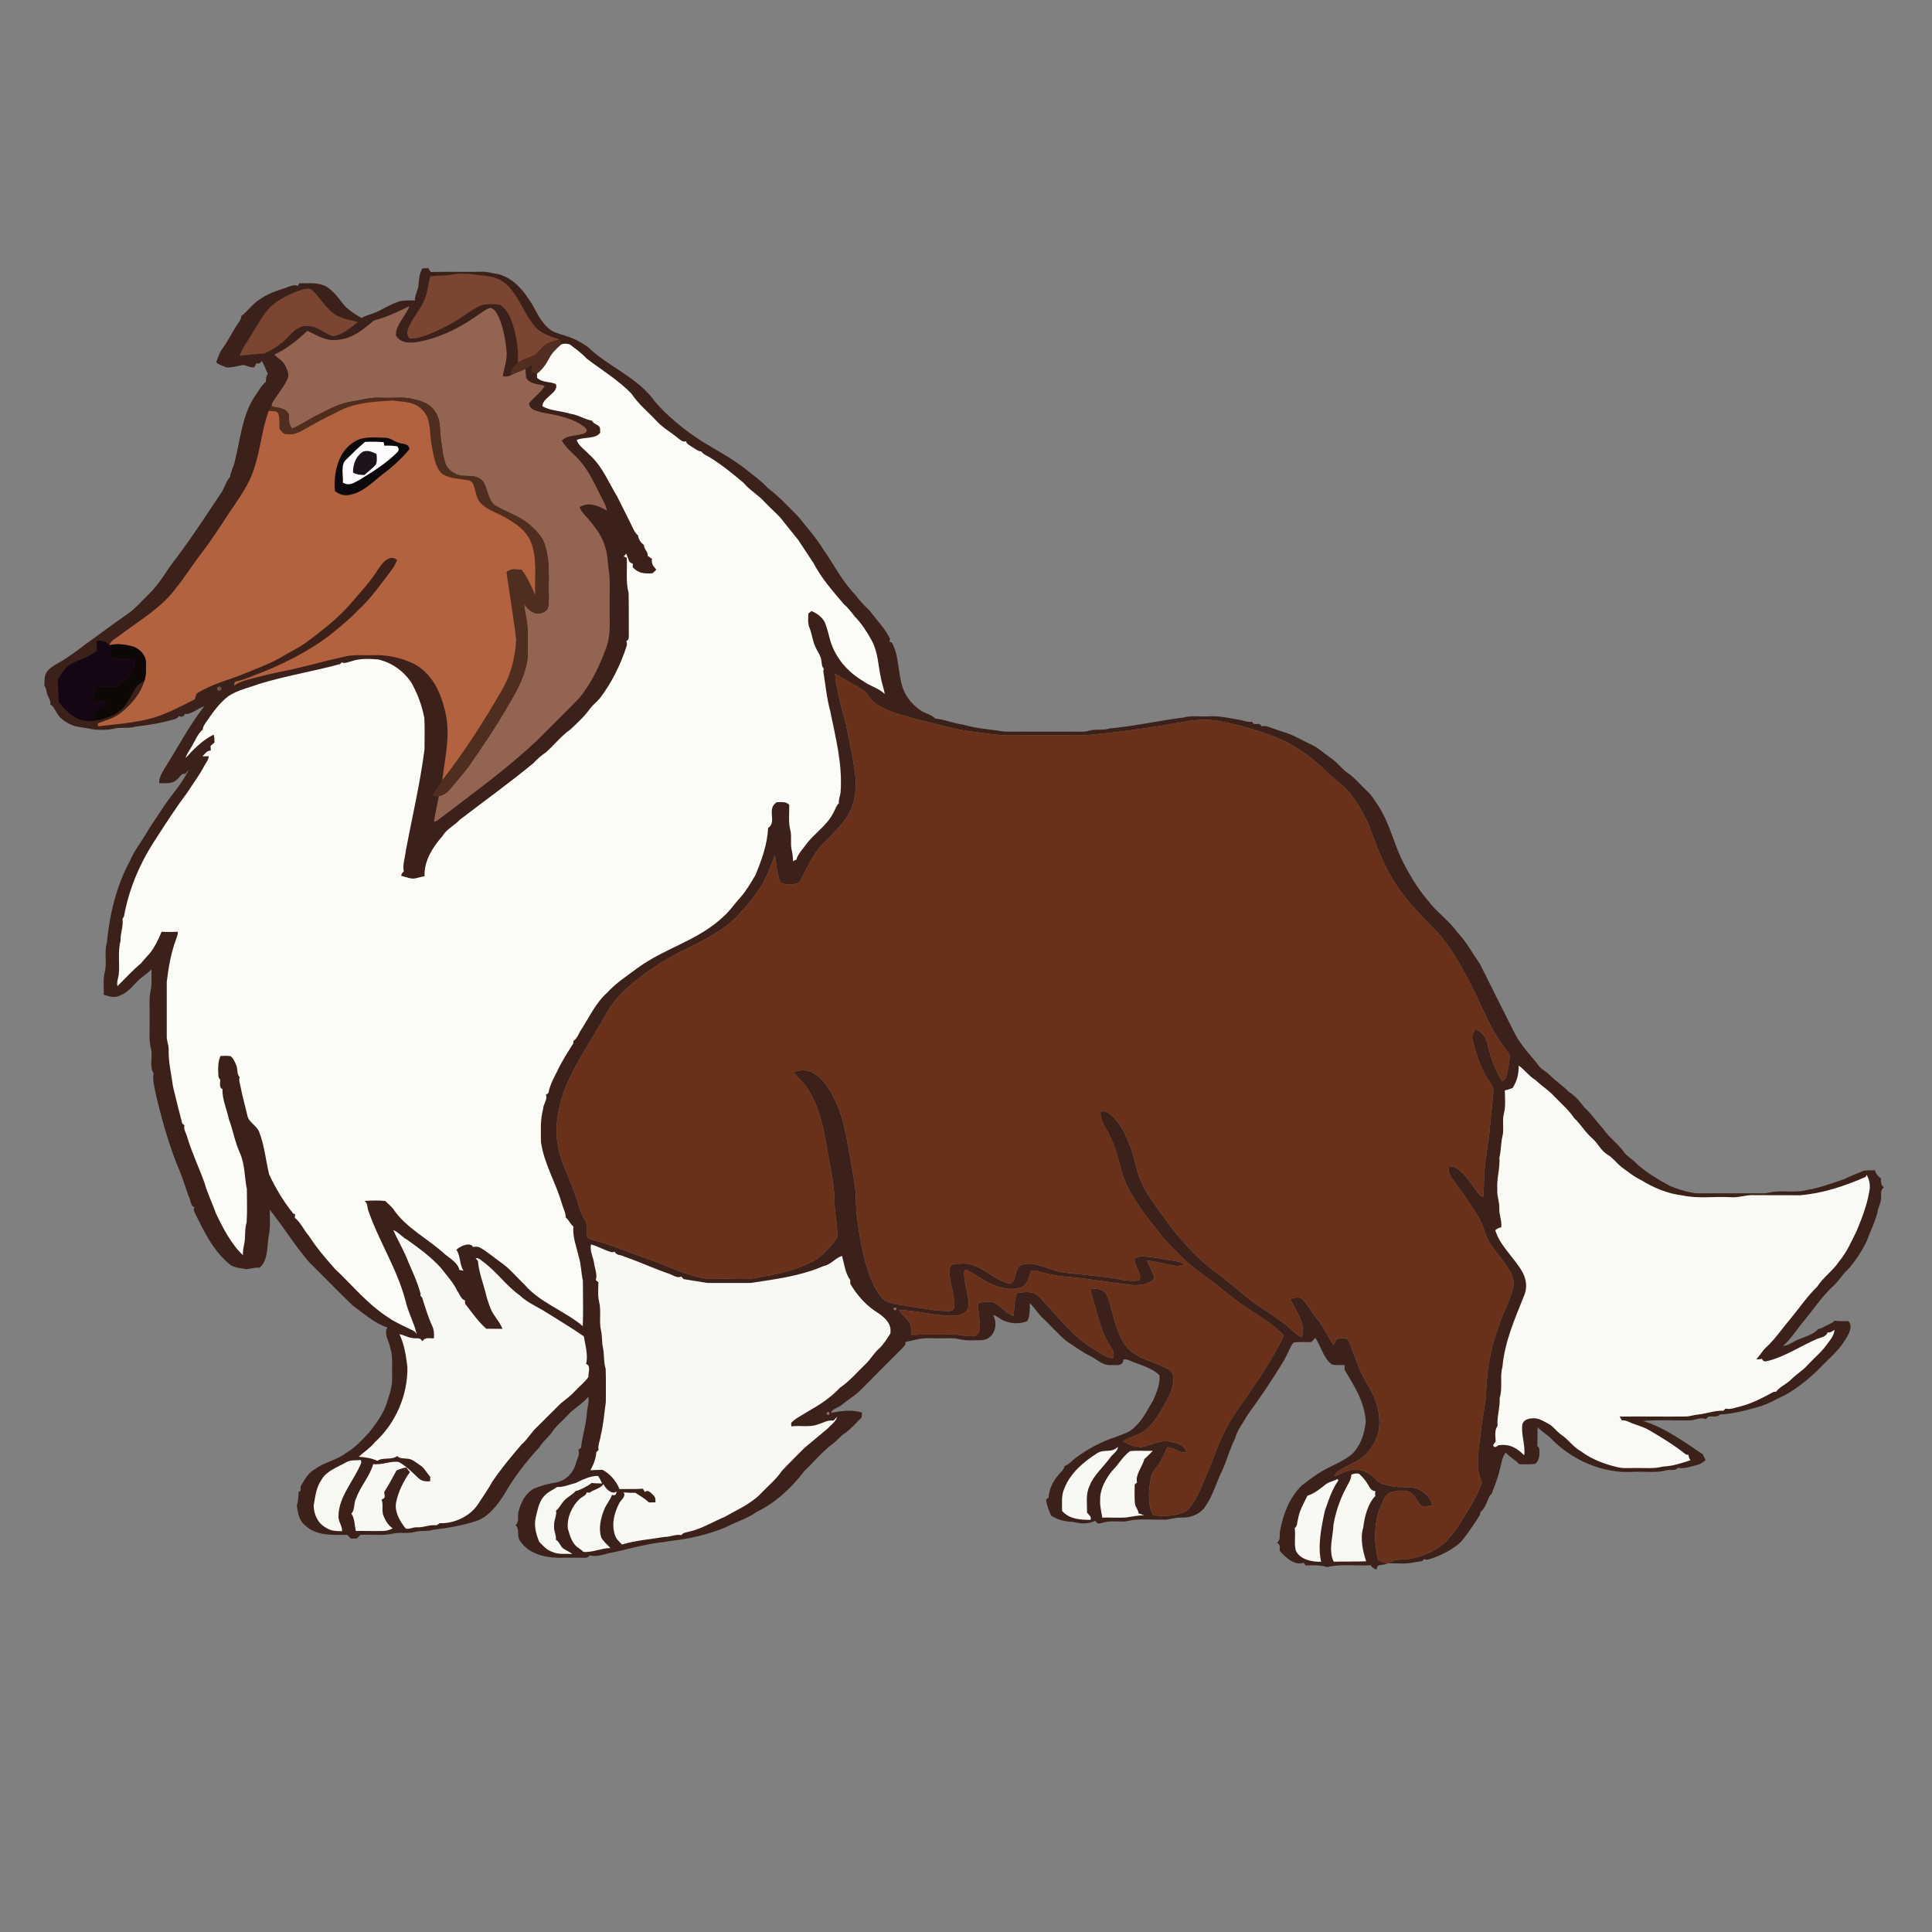 <?xml version="1.0" encoding="UTF-8"?>
<svg width="600" height="600" xmlns="http://www.w3.org/2000/svg" xmlns:svg="http://www.w3.org/2000/svg">

 <rect width="100%" height="100%" fill="#808080" stroke="none"/>

 <g>
  <title>Layer 1</title>
  <g id="svg_31">
   <path id="svg_2" fill="#3c211a" d="m131.173,83.374q0.874,-0.091 1.754,-0.133q0.443,0.619 0.886,1.238c5.188,-0.14 10.388,0.018 15.582,-0.079c1.93,-0.115 3.653,0.522 5.546,0.777c4.047,1.165 7.002,4.229 9.229,7.676c2.197,2.979 3.028,6.25 5.88,8.817c1.511,1.553 3.343,1.881 5.315,2.53c2.591,0.771 5.012,2.002 7.209,3.574c6.377,6.159 15.613,9.472 20.843,16.99c4.187,4.775 9.096,8.738 14.417,12.197c4.563,2.834 9.254,5.261 13.416,8.483c2.476,2.002 5.055,3.792 7.215,6.141c3.495,2.573 6.323,5.765 9.43,8.829c2.7,3.368 5.588,6.644 7.87,10.322c3.295,4.721 5.692,9.66 9.757,13.871c1.402,1.905 2.913,3.459 4.612,5.091c2.087,2.822 4.794,5.552 6.286,8.714l-0.182,0.916l0.698,0.188c2.409,4.175 1.869,10 3.55,14.448c1.032,2.761 3.022,4.982 5.407,6.656c1.389,0.953 3.41,1.28 4.527,2.524c2.846,0.249 5.746,1.541 8.653,1.893c4.26,1.244 8.586,1.462 12.925,2.178c7.069,0.012 14.187,-0.012 21.256,0c1.723,-0.018 3.404,0.188 5.024,-0.297c2.136,-0.607 4.32,0 6.462,-0.71c7.664,-0.674 15.212,-2.451 22.827,-3.374c2.373,-0.698 5.085,-0.225 7.555,-0.358c3.325,-0.237 6.444,0.498 9.697,1.062c1.268,0.158 2.725,0.904 3.981,0.57c0.904,1.735 2.142,-0.279 3.034,1.493c1.044,-0.364 1.857,0.079 2.84,0.388c1.644,0.589 3.307,1.117 4.964,1.675c2.397,0.795 4.672,2.209 6.99,3.271c2.597,1.08 4.672,3.143 7.069,4.751c1.79,1.25 2.973,3.064 4.751,4.308c2.324,1.541 4.12,3.859 6.183,5.746c1.553,1.377 2.439,3.143 3.616,4.806c3.174,5.061 4.381,10.437 6.772,15.74c2.294,4.715 5.006,9.369 8.422,13.362c2.621,3.574 6.511,6.153 9.078,9.806c2.834,2.894 4.739,6.553 7.087,9.897c3.629,7.288 7.239,14.521 10.916,21.784c2.081,3.896 4.982,6.687 7.573,10.109c0.977,1.05 2.306,1.729 3.337,2.737c1.808,1.887 4.005,3.204 5.795,5.121c2.118,1.317 3.362,2.907 4.83,4.854c2.197,1.936 3.701,4.345 5.716,6.438c1.82,2.834 4.63,4.654 6.559,7.385c1.129,1.529 2.906,2.36 4.157,3.811c3.01,2.67 6.656,4.824 10.182,6.741c2.597,1.013 5.364,1.954 8.143,2.257c6.056,0.012 12.148,-0.012 18.21,0.006c1.39,0 2.913,0.121 4.266,-0.188c3.908,-0.947 8.113,0.224 12.118,-0.886c3.944,-0.68 7.627,-2.106 11.414,-3.356c1.923,-1.05 3.974,-1.663 5.947,-2.585c1.159,-0.176 2.367,-0.097 3.538,-0.14c0.212,1.165 1.007,1.845 1.857,2.573c0.055,1.104 -0.164,2.008 0.922,2.688c-1.305,0.947 -0.716,2.209 -0.922,3.616c-0.03,1.189 -0.698,2.342 -0.971,3.507c-0.613,3.289 -2.3,6.317 -3.398,9.484c-1.541,3.198 -3.61,6.462 -6.038,9.059c-1.626,1.462 -2.64,3.386 -4.26,4.854c-3.805,3.477 -6.65,7.961 -10,11.881c-1.869,2.385 -3.501,4.866 -5.765,6.923c1.76,-0.14 3.325,-1.535 5.018,-2.112c1.948,-0.856 4.533,-1.541 5.947,-3.192c1.116,-0.079 2.069,-0.941 3.113,-1.359c0.704,-0.376 1.396,-0.546 1.869,-1.195c1.438,0.206 2.937,0.103 4.387,0.115c1.505,1.79 0.03,4.193 -1.032,5.807c-2.221,3.798 -5.928,6.572 -8.938,9.885c-2.955,2.712 -6.147,5.291 -9.66,7.233c-2.803,1.317 -5.394,2.913 -8.404,3.732c-3.805,1.135 -8.028,2.166 -11.96,2.366c-1.074,1.383 -3.635,-0.309 -4.151,1.438c-1.711,-0.752 -3.198,0.243 -4.909,0.352c-4.891,0.146 -9.86,-0.249 -14.733,0.212c6.632,1.966 12.858,6.541 18.525,10.328c0.273,0.607 0.576,1.201 0.874,1.802c-0.983,0.898 -1.845,1.365 -3.149,1.675c-1.778,0.394 -3.568,1.141 -5.413,0.704c-0.661,1.098 -2.33,0.51 -3.453,0.777c-3.246,0.922 -6.851,0.352 -10.261,0.504c-9.781,0.613 -19.429,-3.707 -26.116,-10.74c-1.214,-1.123 -2.664,-1.863 -3.744,-3.161c-0.152,1.948 0.085,3.914 -0.158,5.849q0.631,0.431 0.68,1.032c0.139,1.42 0.024,3.574 -1.25,4.496c-1.614,0.316 -3.35,0.103 -4.988,0.164c-1.226,-1.42 -2.955,-2.191 -4.187,-3.623c-1.22,1.438 -1.305,3.416 -1.839,5.206c-0.631,2.724 -1.656,5.303 -2.682,7.894l-0.237,-0.067c-1.001,1.663 -1.511,4.266 -3.131,5.406c0.061,0.959 -0.686,1.735 -1.165,2.524c-1.523,2.306 -3.089,4.624 -4.854,6.754c-2.864,2.597 -6.201,4.254 -9.872,5.413q-0.777,0.279 -1.644,-0.061c-0.407,1.019 -1.911,0.686 -2.809,0.983c-2.822,0.68 -5.437,0.261 -8.295,0.34c2.124,-1.572 4.235,-0.959 6.669,-1.396c4.478,-0.837 8.938,-2.694 12.021,-6.165c2.858,-3.07 4.885,-6.96 7.087,-10.516c1.299,-2.324 2.573,-4.557 3.343,-7.124c-2.215,-4.32 -0.965,-10.297 -0.419,-14.933c0.425,-4.781 1.669,-9.375 1.76,-14.193c0.334,-6.96 1.62,-13.41 4.108,-19.915c1.135,-3.786 3.216,-7.215 4.187,-11.025c0.528,-1.869 0.012,-3.647 -0.88,-5.309c-1.796,-3.404 -4.612,-5.983 -6.511,-9.247c-1.444,-2.451 -1.796,-5.188 -3.258,-7.615c-2.348,-3.877 -4.915,-7.597 -7.627,-11.22c-0.995,-1.505 -2.124,-2.67 -1.523,-4.612c0.922,0.006 1.65,0.091 2.421,0.637c2.816,1.754 4.63,5.37 6.754,7.876q0.54,0.625 1.377,0.965c0.2,-1.82 0.261,-3.635 0.261,-5.467c0.085,-5.807 1.505,-11.141 1.899,-16.923c0.249,-3.471 0.764,-6.93 1.007,-10.4c0.146,-1.402 -0.771,-2.312 -1.456,-3.434c-2.506,-3.404 -3.744,-7.949 -4.915,-11.984c-0.407,-1.79 -0.225,-2.5 0.928,-3.883c2.269,1.001 3.283,2.937 3.792,5.261c0.904,3.889 2.245,7.457 4.326,10.874c0.528,-0.352 1.05,-0.564 1.232,-1.238c0.619,-1.948 0.989,-4.09 1.147,-6.123c0.146,-0.91 -0.759,-1.754 -1.208,-2.482c-4.005,-5.206 -6.462,-10.971 -9.205,-16.899c-3.416,-6.869 -6.656,-13.319 -11.729,-19.175c-2.427,-2.439 -4.812,-4.885 -7.087,-7.476c-4.242,-4.454 -7.688,-9.678 -10.218,-15.285c-2.415,-4.988 -3.568,-10.091 -6.292,-14.945c-1.347,-2.373 -2.876,-4.782 -4.739,-6.784c-2.045,-2.245 -4.593,-3.853 -6.723,-6.025c-4.745,-4.672 -10.255,-8.465 -16.517,-10.807c-5.746,-2.057 -11.529,-3.829 -17.585,-4.745c-3.246,-0.425 -6.505,-0.225 -9.709,0.382c-9.065,1.59 -18.131,2.973 -27.3,3.847c-5.091,0.698 -10.055,0.243 -15.164,0.297c-5.819,-0.085 -11.857,0.461 -17.597,-0.34c-4.612,-0.558 -9.096,-1.044 -13.604,-2.239c-5.716,-1.481 -11.59,-2.694 -17.16,-4.666c-2.743,-1.074 -5.631,-2.312 -7.227,-4.933c-1.159,-1.875 -2.998,-2.512 -4.812,-3.61c-1.924,-1.019 -3.695,-2.312 -5.637,-3.289c0.504,5.4 2.027,10.51 3.404,15.728c1.104,5.261 2.257,10.57 2.9,15.904c0.522,4.163 -0.152,8.75 -2.306,12.391c-2.13,3.222 -4.945,6.05 -7.67,8.707c-3.271,3.343 -4.757,7.269 -6.966,11.232c-0.74,1.881 -3.617,1.493 -5.212,1.323c-1.201,-0.067 -1.238,-0.977 -1.608,-1.899c-0.625,-2.3 -0.868,-4.715 -1.183,-7.075c-1.038,2.336 -1.76,4.751 -2.888,7.057c-2.13,4.496 -5.728,8.531 -9.084,12.178c-6.996,6.948 -16.122,9.381 -24.533,14.897c-5.904,4.005 -11.978,8.41 -15.631,14.69c-4.272,7.743 -9.229,14.684 -12.797,22.955c-1.638,4.193 -2.688,8.665 -2.943,13.161c-0.073,4.314 1.044,8.744 2.737,12.7c1.711,4.065 3.337,8.149 4.563,12.397c0.413,1.499 1.286,2.706 1.948,4.078c0.309,1.499 0.237,3.095 0.297,4.618c2.112,1.208 4.709,1.511 6.984,2.385c4.084,1.529 8.198,2.973 12.294,4.466c4.982,1.814 10.006,4.247 15.133,5.491c3.513,0.88 6.735,0.443 10.297,0.54c2.518,0.073 4.988,0.176 7.488,-0.237c6.468,-1.153 12.512,-2.263 18.374,-5.413c2.203,-1.299 4.041,-3.307 5.686,-5.243c0.734,-0.995 1.608,-1.911 1.481,-3.234c-0.249,-3.38 -0.886,-6.699 -0.916,-10.097c-0.103,-6.019 -1.62,-11.62 -2.555,-17.512c-0.965,-5.977 -2.579,-12.482 -5.965,-17.579c-1.165,-1.832 -2.961,-3.022 -4.084,-4.873c2.464,-1.05 5.182,-0.625 7.227,1.086c3.155,2.5 4.775,5.807 6.341,9.411c1.984,4.703 2.743,9.66 3.635,14.648c0.649,3.483 1.299,6.96 1.772,10.473c0.388,2.852 0.188,5.68 0.504,8.538c0.837,6.584 1.851,13.119 4.15,19.393c1.068,2.633 2.494,5.54 4.654,7.439c2.676,1.256 5.965,1.365 8.853,1.978c3.726,0.491 7.567,1.317 11.329,1.226c1.341,-0.061 1.256,-1.001 1.377,-2.051c-0.024,-3.58 -2.033,-7.925 -1.396,-11.499c0.564,-1.456 2.415,-1.019 3.647,-1.165c5.673,-0.504 9.788,5.358 15.17,6.238c1.384,-0.752 1.444,-2.979 2.075,-4.326c0.407,-1.584 1.966,-1.833 3.374,-1.893c3.695,-0.073 7.275,2.251 11.013,2.731c4.618,0.552 9.254,0.971 13.865,1.559c3.35,0.413 6.201,1.408 9.618,0.88c1.238,-2.112 -1.814,-4.709 -1.371,-6.693c0.886,-0.613 1.614,-0.837 2.688,-0.752c3.107,0.237 6.189,0.825 9.254,1.341c1.268,0.303 2.634,0.334 3.55,1.353c-1.292,0.127 -2.421,0.437 -3.707,0.115c-2.633,-0.589 -5.255,-1.153 -7.931,-1.541c0.607,1.881 1.839,3.598 2.257,5.516c-1.493,2.19 -5.322,2.306 -7.676,2.057c-5.133,-0.752 -10.279,-1.365 -15.412,-2.118c-3.805,-0.358 -7.506,-0.528 -11.207,-1.614c-1.329,-0.34 -2.536,-0.88 -3.896,-0.722c-0.643,1.456 -1.019,3.386 -2.1,4.575c-2.403,1.839 -6.377,1.165 -9.023,0.182c-3.428,-1.153 -6.038,-3.635 -9.284,-5.055q-0.498,0.334 -0.473,1.104c-0.036,3.234 1.311,6.45 1.383,9.648c0.091,1.917 -1.62,3.337 -3.422,3.471c-5.953,0.643 -12.166,-1.608 -18.24,-1.626c0.995,1.444 2.342,2.579 3.392,3.968c0.455,1.159 0.443,2.536 0.564,3.768c3.968,-0.279 7.925,-0.036 11.899,-0.182c2.47,-0.146 4.866,0.68 7.306,0.552c1.384,-0.17 1.942,-1.305 1.996,-2.585c0.079,-2.597 -0.649,-5.139 -0.607,-7.755c1.547,-0.255 3.101,-0.558 4.66,-0.212c2.488,0.971 3.75,3.428 6.438,4.235c0.182,-2.439 0.152,-4.788 0.995,-7.069c2.403,-0.376 5.158,-0.795 6.99,1.195c5.607,5.728 9.933,12.087 17.081,16.323c1.693,0.916 3.896,2.901 5.898,2.646c0.394,-2.112 -0.795,-3.301 -1.735,-5c-1.553,-2.555 -2.366,-5.449 -3.173,-8.307c-0.71,-2.749 -1.681,-5.37 -2.209,-8.149c1.663,-0.085 3.137,-0.194 4.46,0.989c0.777,0.904 1.147,2.227 1.499,3.35c1.189,4.248 2.227,9.223 4.69,12.931c2.731,3.853 7.427,4.885 11.517,6.681c1.232,0.589 3.01,1.256 3.416,2.706c0.68,2.937 -0.922,6.123 -2.257,8.665c-1.626,2.949 -3.513,6.305 -6.177,8.434c-2.027,1.626 -4.769,2.178 -7.057,3.519c1.778,1.05 3.641,1.802 5.734,1.845c3.173,-0.625 5.564,-2.318 8.999,-1.693c1.996,0.492 4.563,0.916 4.891,3.374c-2.269,0.182 -3.623,-1.493 -5.843,-1.65c-0.692,1.39 -1.262,2.84 -1.99,4.211c-1.056,1.93 -2.67,3.07 -3.107,5.334c-0.71,3.398 -1.025,7.518 0.297,10.813c0.4,1.135 1.857,0.801 2.816,0.965c2.53,0.012 5.576,-0.146 7.803,-1.462c2.919,-2.458 4.466,-6.99 5.971,-10.406c2.403,-5.243 3.914,-10.655 6.723,-15.74c2.19,-4.187 5.085,-7.749 7.688,-11.675c3.683,-5.309 7.148,-10.855 9.976,-16.675c-3.465,-3.932 -8.204,-6.341 -12.476,-9.314c-2.864,-1.96 -5.516,-4.163 -8.222,-6.329c-3.562,-2.749 -7.627,-5.425 -10.807,-8.629c-2.5,-2.597 -5.17,-4.939 -7.294,-7.876c-3.428,-4.169 -6.608,-8.459 -9.254,-13.173c-2.949,-5.279 -3.143,-11.159 -5.928,-16.547c-1.086,-2.549 -3.319,-4.957 -2.9,-7.809c0.898,0.061 1.651,-0.152 2.391,0.461c3.629,2.749 5.249,6.511 6.899,10.607c1.153,3.258 1.681,6.693 2.961,9.927c1.402,3.877 3.792,6.814 6.104,10.176c4.09,5.789 8.471,11.213 13.774,15.952c2.664,2.203 5.516,4.169 8.167,6.402c3.192,2.464 6.147,5.334 9.551,7.445c2.36,1.462 4.599,3.101 6.869,4.709c2.021,1.444 3.471,3.368 5.698,4.545c1.632,-3.926 -1.984,-8.544 -3.556,-11.99c1.268,-0.255 2.809,-0.916 3.877,0.188c1.711,1.954 3.046,4.235 4.654,6.28c1.936,2.488 3.271,5.285 4.927,7.943q0.498,-0.989 1.001,-1.978c1.584,-0.115 3.198,-0.892 3.932,1.068c1.614,4.235 2.913,8.513 5.279,12.433c2.275,3.805 4.047,7.658 4.005,12.19c0.218,3.829 -1.608,7.506 -4.223,10.2c-2.397,2.427 -6.323,3.507 -9.023,5.546q-0.437,0.443 -0.576,1.159c1.681,-0.649 3.331,-1.45 5.061,-1.96c2.797,-0.334 5.655,0.686 7.518,2.828c1.426,1.754 3.319,1.911 5.388,2.348c2.099,0.394 4.205,0.097 6.292,0.382c2.718,0.485 5.479,2.682 5.995,5.485c-1.201,0.285 -2.263,0.37 -3.495,0.218c-1.001,-1.365 -1.833,-3.222 -3.228,-4.217c-1.687,-0.886 -4.078,-0.558 -5.849,-0.085c-2.093,0.437 -2.67,2.822 -3.44,4.508c-2.227,5.334 -2.069,11.013 -0.801,16.553c0.916,0.437 1.796,0.886 2.779,1.141c-1.208,0.686 -3.362,-0.115 -3.143,1.808q-1.189,-0.14 -1.954,-1.317c-4.448,0.303 -9.169,-0.504 -13.483,0.595c-2.251,-0.68 -4.363,-0.619 -6.669,-0.498l-0.655,-0.874c-2.846,1.044 -5.722,-1.766 -7.433,-3.714c0,-1.11 0.279,-1.839 -0.831,-2.506c1.256,-0.856 0.661,-2.354 0.941,-3.695c1.019,-5.237 2.816,-10.109 6.638,-13.968c2.864,-2.282 5.837,-4.43 9.156,-6.001c2.306,-1.092 4.521,-2.203 6.523,-3.811c2.791,-2.737 3.896,-6.329 4.308,-10.121c-0.394,-6.274 -3.489,-10.862 -6.559,-16.08q0,-0.758 -0.061,-1.517c-1.268,-0.012 -2.7,0.182 -3.92,-0.17c-2.536,-1.778 -3.392,-5.686 -5.133,-8.246q-0.613,0.649 -1.232,1.299c-1.82,0.097 -3.817,-0.176 -5.589,0.182c-1.135,1.602 -1.772,3.574 -2.767,5.273c-3.562,6.001 -7.53,11.79 -11.626,17.439c-1.323,2.421 -3.028,4.442 -3.744,7.166c-1.65,3.198 -2.5,6.711 -4.017,9.982c-1.808,3.623 -2.87,7.834 -5.267,11.129c-1.578,2.427 -4.848,3.519 -7.627,3.356c-1.893,-0.109 -3.55,0.795 -5.455,0.625c-3.58,0.103 -7.385,-0.419 -10.88,0.419c-2.451,0.504 -5.2,-0.291 -7.542,0.473c-1.159,0.194 -1.875,0.849 -2.524,-0.546c-2.33,1.074 -4.533,1.007 -6.972,0.346c-2.682,-0.103 -4.515,-0.558 -6.814,-1.948c-0.722,-1.717 -1.335,-3.076 -1.553,-4.976l0.752,-0.583c0.267,-2.731 1.25,-4.873 2.998,-6.966c0.734,-0.947 1.766,-1.65 1.972,-2.858c1.317,-0.413 2.372,-1.741 3.471,-2.555c3.774,-2.755 8.022,-5.091 12.494,-6.487c2.184,-0.959 4.248,-1.311 5.904,-3.137c2.615,-2.409 3.877,-5.297 5.722,-8.343c1.013,-2.397 2.191,-5.061 1.905,-7.682c-2.621,-2.561 -6.329,-3.216 -9.557,-4.691q-0.746,-0.334 -1.657,-0.176c-0.067,2.318 -2.561,1.59 -4.114,1.711c-2.391,0.042 -3.859,-1.572 -5.813,-2.627c-2.791,-1.329 -5.309,-3.222 -7.888,-4.927c-2.603,-2.221 -4.879,-4.848 -7.373,-7.197c-1.481,-1.335 -2.367,-3.131 -3.859,-4.436c-0.006,1.875 0.079,3.798 -0.765,5.516c-2.215,0.898 -4.654,0.916 -6.875,0.024c-1.438,-0.352 -2.324,-1.59 -3.768,-1.887c1.25,2.16 0.892,5.516 -1.286,7.002c-1.286,1.062 -3.258,0.746 -4.836,0.837c-1.924,0.097 -3.598,-0.109 -5.449,-0.564c-2.621,-0.182 -5.273,0.012 -7.9,-0.079c-2.749,-0.176 -5.127,0.625 -7.797,1.183c0.315,0.959 -0.479,1.286 -0.989,1.96c-4.163,4.132 -8.277,8.313 -12.409,12.47c-1.851,1.996 -4.302,3.38 -6.42,5.146c-1.165,1.038 -2.561,0.856 -3.307,2.427c3.35,-0.619 6.353,-1.135 9.715,-0.091q-0.127,0.759 -0.152,1.523c-1.729,1.644 -3.356,3.635 -5.316,4.97c-1.22,0.801 -2.093,1.917 -3.192,2.846c-3.483,2.488 -6.25,5.922 -9.339,8.871c-3.896,5.152 -8.877,9.775 -14.727,12.621c-3.01,2.136 -6.474,3.083 -9.697,4.818c-5.497,2.227 -11.22,3.592 -17.118,4.205c-2.445,0.498 -4.927,0.558 -7.354,1.201c-3.847,0.631 -7.536,1.857 -11.371,2.512c-2.172,0.54 -4.053,1.286 -6.347,0.801q-0.57,0.813 -1.572,0.71c-2.84,0.006 -5.673,-0.049 -8.513,0c-4.375,-0.146 -8.999,-1.389 -11.541,-5.243c-1.117,-1.468 0.006,-3.708 -1.396,-4.866c1.226,-0.971 0.558,-2.706 0.898,-4.169c0.831,-2.979 2.087,-5.692 4.921,-7.245c2.203,-0.856 4.442,-1.517 6.784,-1.863c3.004,-0.564 5.334,-2.943 6.116,-5.856c0.291,-1.232 1.444,-3.052 0.746,-4.241l0.88,-0.68c0.316,-3.556 1.578,-6.996 1.784,-10.558c0.091,-1.826 0.771,-3.447 0.516,-5.303c-1.954,2.336 -4.642,3.677 -6.626,5.959c-1.414,1.547 -3.131,2.882 -4.363,4.575c-1.177,1.924 -3.052,3.155 -4.199,5.115c-4.09,4.436 -7.882,9.29 -10.88,14.545c-2.093,3.35 -5.152,7.427 -9.138,8.531c-4.223,1.359 -8.568,2.087 -12.961,2.591c-1.857,0.637 -3.768,0.17 -5.631,0.667c-2.263,0.68 -4.399,0.03 -6.669,0.491c-3.325,0.813 -6.96,0.249 -10.382,0.443q-0.516,0.552 -1.025,1.104q-0.947,0.036 -1.893,0.073q-0.57,-0.589 -1.135,-1.183c-4.599,-0.012 -9.466,0.467 -13.125,-2.961c-1.966,-1.614 -2.136,-3.738 -2.542,-6.08c0.388,-1.432 0.534,-2.682 0.522,-4.169l0.722,-0.643q-0.212,-0.765 0.036,-1.42c1.22,-2.021 2.239,-3.956 4.375,-5.164c3.028,-2.203 6.729,-2.718 9.666,-5.018c2.816,-1.62 4.891,-3.968 7.087,-6.305c2.239,-2.809 4.515,-5.88 5.582,-9.357c0.849,-2.67 1.741,-5.164 1.602,-8.01c-0.115,-3.173 0.346,-6.104 -0.643,-9.187c-0.419,-2.203 -1.93,-3.847 -0.862,-6.092c-3.877,-1.214 -7.415,-4.442 -10.704,-6.784c-4.642,-4.448 -9.12,-9.108 -13.677,-13.647c-4.411,-5.085 -7.87,-10.855 -12.099,-16.11c-0.036,2.761 0.249,5.631 -0.364,8.277c-0.534,3.222 -0.097,7.354 -2.791,9.69c-1.42,-0.091 -2.688,0.285 -4.065,0.491c-1.869,-0.431 -4.096,-0.364 -5.485,-1.717c-5.206,-4.478 -7.743,-10.091 -10.728,-16.086q-0.394,-0.746 0.018,-1.408c-1.353,-0.546 -1.08,-2.451 -1.863,-3.604c-1.201,-3.55 -2.354,-7.057 -3.871,-10.491c-2.573,-6.808 -4.599,-13.92 -6.244,-21.007c-0.413,-2.269 -1.092,-4.229 -0.698,-6.584c-1.347,-1.79 -0.303,-5.012 -0.722,-7.16c-0.892,-3.161 -0.388,-6.214 -0.522,-9.624c0.127,-3.325 -0.358,-6.535 0.485,-9.636c0.237,-1.924 0.067,-3.902 0.109,-5.837c-1.365,1.487 -3.155,2.397 -4.521,3.883c-1.851,1.942 -3.38,3.792 -6.08,4.569c-1.553,0.413 -2.779,-0.152 -4.248,-0.546c0.134,-2.221 -0.255,-4.648 0.291,-6.796c0.825,-3.143 -0.2,-6.286 0.704,-9.466c0.856,-8.792 2.907,-17.366 7.099,-25.194c1.22,-2.906 3.095,-5.352 4.739,-8.01c1.584,-2.797 3.495,-5.413 5.237,-8.119c2.542,-4.053 6.214,-7.803 8.289,-12.19q-0.576,0.54 -0.971,1.195c-1.371,-0.382 -1.687,1.098 -2.676,1.766c-1.523,1.493 -3.519,1.056 -5.467,1.117c-0.14,-1.917 1.153,-3.616 2.057,-5.224c3.938,-6.299 7.366,-12.785 11.93,-18.677c-1.839,0.528 -4.144,2.743 -6.013,2.354q-0.473,1.317 -1.82,0.686q-0.492,0.68 -1.183,0.91c-4.011,1.214 -8.082,1.881 -12.239,2.379c-2.106,0.607 -4.211,0.17 -6.335,0.534c-2.288,0.552 -4.806,0.595 -7.13,0.291c-2.451,-0.619 -4.97,-0.492 -7.294,-1.717c-1.499,-0.892 -2.9,-1.735 -3.75,-3.325c-0.631,-0.856 -1.032,-2.245 -2.075,-2.609c0.225,-1.086 -0.322,-1.808 -0.734,-2.743c-0.534,-1.104 -0.334,-2.191 -1.086,-3.131c0.152,-1.414 -0.158,-3.004 0.698,-4.187c0.928,-1.39 2.3,-2.087 3.701,-2.907c2.931,-1.657 5.582,-3.629 8.228,-5.692c4.278,-2.998 8.404,-6.195 12.706,-9.156c2.64,-1.669 4.727,-4.217 6.966,-6.371c3.635,-3.428 5.631,-7.542 8.677,-11.353c4.97,-6.565 9.411,-13.483 13.993,-20.315c1.007,-1.481 1.432,-3.519 2.67,-4.8c0.164,-1.596 1.092,-3.064 1.444,-4.648c1.614,-6.298 2.33,-14.15 5.825,-19.763c1.238,-1.711 2.263,-3.841 3.89,-5.206q-0.073,-1.456 0.619,-2.561c-0.777,-1.238 -1.074,-2.718 -1.936,-3.926q-0.449,1.11 -1.693,0.728q-0.17,0.71 -0.661,1.268c-1.335,0.14 -2.275,-0.649 -3.495,-0.716c-1.717,0.358 -3.319,0.807 -5.103,0.758c-1.08,-0.589 -2.251,-0.704 -3.174,-1.596c0.607,-1.517 0.995,-2.998 1.996,-4.326c1.62,-2.245 2.888,-4.775 4.363,-7.118c0.528,-0.868 1.487,-1.863 1.432,-2.925c2.184,-1.644 3.598,-3.944 6.032,-5.358c2.33,-1.65 4.927,-2.506 7.621,-3.343c1.141,-0.334 2.7,-1.317 3.829,-0.613l0.595,-0.862c2.148,0.049 4.545,-0.261 6.602,0.376c2.53,0.485 4.533,2.937 6.056,4.866c1.669,2.536 4.078,4.102 6.675,5.558c0.686,-0.473 1.426,-0.758 2.215,-1.001c3.331,-0.904 6.335,-3.289 9.648,-4.235c1.499,-0.328 3.119,-0.237 4.642,-0.212c-0.03,-1.784 1.038,-3.186 1.147,-4.921c0.115,-1.784 0.267,-3.447 1.183,-5.024z"/>
   <path id="svg_3" fill="#7a4632" d="m140.323,85.274c3.738,-0.728 7.075,0.049 10.789,0.431c2.876,0.309 5.552,1.547 7.354,3.853c3.143,3.61 4.575,8.246 7.646,11.826c2.118,2.373 4.806,3.095 7.706,4.029c-1.487,0.461 -3.149,0.831 -4.484,1.644c-1.141,0.85 -1.954,2.16 -3.034,3.083c-1.657,0.947 -3.962,1.335 -5.449,2.579c0.212,-4.697 -0.552,-9.235 -2.197,-13.622c-0.68,-1.699 -1.826,-3.471 -3.392,-4.46c-1.814,-0.231 -3.811,-0.261 -5.607,0.103c-2.027,0.758 -3.871,2.154 -5.667,3.356c-2.949,2.106 -6.11,3.671 -9.411,5.14c-2.439,1.032 -4.751,2.002 -7.47,1.911c-0.516,-0.88 -0.819,-1.626 -0.504,-2.658c1.025,-3.155 3.629,-5.849 5.006,-8.902c1.171,-2.482 1.268,-4.994 2.027,-7.731c2.215,-0.394 4.466,-0.134 6.687,-0.583z"/>
   <path id="svg_4" fill="#7a4632" d="m97.101,90.243c2.488,2.457 4.205,5.698 7.433,7.724c2.002,1.092 4.46,1.432 6.644,2.045c-2.203,1.687 -4.945,4.017 -7.743,4.424c-3.113,-0.934 -4.933,-3.434 -8.568,-3.18c-3.526,0.237 -5.103,3.641 -7.718,5.516c-1.614,1.104 -3.343,2.397 -5.212,3.016c-2.518,0.158 -5.018,0.376 -7.53,0.655c0.977,-2.609 2.567,-4.551 3.981,-6.954c1.748,-2.773 3.362,-5.953 5.68,-8.283c2.767,-2.47 6.341,-4.15 9.842,-5.291c1.001,-0.249 2.415,-0.546 3.192,0.328z"/>
   <path id="svg_5" fill="#936452" d="m127.162,95.055c-0.977,2.773 -4.423,5.995 -4.199,9.144c1.347,2.257 3.926,2.379 6.286,2.075c6.499,-1.068 12.828,-4.023 18.21,-7.773c1.565,-0.983 3.149,-2.433 4.939,-2.931c1.317,0.449 1.966,1.869 2.542,3.028c1.408,3.24 2.015,6.863 2.366,10.358c0.297,2.852 -0.771,5.164 -1.171,7.906c0.989,0.17 1.632,0.055 2.542,-0.328c1.42,-0.898 3.04,-1.232 4.521,-1.99q0,1.426 0.212,2.816c1.195,2.021 3.75,1.845 5.758,2.47c-1.189,2.112 -3.349,3.513 -4.879,5.431c0.194,2.142 2.494,2.33 4.132,2.834c4.448,0.843 9.43,1.638 13.125,4.545c0.758,0.674 0.953,1.123 0.133,1.875c-2.5,1.038 -5,0.309 -7.209,2.312c1.553,2.773 3.993,4.175 5.94,6.644c2.403,2.9 4.011,6.189 5.649,9.551c0.831,1.778 2.1,3.598 2.403,5.546c-2.488,-1.481 -5.795,-2.858 -8.483,-1.032c0.862,1.881 2.33,3.046 3.58,4.642c1.778,2.257 3.41,4.472 4.254,7.263c1.007,2.761 0.849,5.449 1.353,8.313c0.37,3.337 0.079,6.741 0.17,10.097c-0.14,4.733 0.552,8.865 -1.086,13.398c-1.984,5.425 -4.587,10.886 -8.228,15.4c-4.369,4.521 -8.883,8.926 -13.319,13.386c-9.624,9.047 -20.182,16.59 -30.637,24.599q-0.558,0.461 -1.28,0.498c0.352,-2.664 1.019,-5.249 1.511,-7.888c1.99,-0.358 3.131,-1.717 4.351,-3.198c1.511,-1.936 3.192,-3.726 4.654,-5.692c4.66,-6.59 9.114,-13.277 13.095,-20.297c2.53,-4.126 4.909,-8.956 5.455,-13.798c-0.079,-4.235 0.407,-8.671 -0.51,-12.767c-0.237,-1.305 -0.492,-2.591 -0.613,-3.914c1.487,1.917 3.325,3.768 5.953,2.597c2.13,-0.843 1.626,-2.907 1.754,-4.751c-0.188,-5.892 0.589,-11.001 -1.39,-16.699c-0.953,-2.591 -3.107,-4.533 -5.164,-6.286c-3.058,-2.324 -6.984,-3.574 -10.249,-5.57c-2.063,-1.626 -2.3,-5.261 -3.568,-7.3c-1.523,-1.76 -3.386,-1.754 -5.546,-1.784c-2.421,0.067 -4.66,-1.123 -5.947,-3.167c-0.953,-2.397 -1.201,-5.14 -1.578,-7.67c-0.552,-3.404 0.109,-6.353 -2.008,-9.32c-1.851,-2.682 -4.624,-3.174 -7.591,-3.92c-2.931,-0.455 -5.983,-0.018 -8.95,-0.188c-3.38,-0.218 -6.414,0.752 -9.703,1.274c-3.835,0.655 -6.887,2.512 -10.328,4.193c-2.64,1.299 -5,3.01 -7.73,4.126c-1.104,-1.444 -0.892,-2.858 -1.056,-4.551c-0.904,-1.893 -3.283,-1.905 -5.061,-2.275l-0.249,-0.619c1.347,-2.737 3.532,-4.964 4.854,-7.688c0.874,-1.632 0.036,-3.064 -0.655,-4.587c-0.661,-1.383 -2.245,-2.106 -3.313,-3.252c3.914,-1.857 7.105,-4.448 10.261,-7.373c3.289,1.45 5.777,3.356 9.642,2.743c4.624,-0.479 7.652,-3.192 11.044,-5.995c3.877,-1.007 7.439,-2.658 11.007,-4.46z"/>
   <path id="svg_6" fill="#512e21" d="m173.818,105.413q0.255,0.771 0.467,1.553l-0.2,0.182c-1.371,1.262 -2.682,2.451 -3.538,4.144c-0.947,1.839 -2.124,3.495 -3.78,4.769q-0.947,-0.218 -1.887,-0.449c0.297,-0.819 0.401,-1.359 0.14,-2.215c-0.583,0.419 -1.183,0.813 -1.82,1.147c-1.481,0.758 -3.101,1.092 -4.521,1.99c-0.279,-1.784 0.928,-2.809 2.172,-3.817c1.487,-1.244 3.792,-1.632 5.449,-2.579c1.08,-0.922 1.893,-2.233 3.034,-3.083c1.335,-0.813 2.998,-1.183 4.484,-1.644z"/>
   <path id="svg_7" fill="#fbfbf7" d="m174.085,107.148l0.2,-0.182c0.837,-0.322 1.802,-0.279 2.646,-0.012c1.857,1.383 3.689,2.7 5.267,4.411c4.575,3.501 9.951,6.735 13.944,10.94c2.197,3.271 5.176,5.661 7.846,8.525c1.845,2.021 4.357,3.38 6.487,5.17c0.843,0.601 1.432,1.353 2.579,1.062c0.17,0.862 1.171,1.226 1.826,1.717c0.91,0.485 1.857,1.414 2.913,1.414c0.595,0.941 1.93,1.39 2.846,1.984c3.659,2.269 7.027,5.03 10.309,7.809c1.978,2.354 4.648,3.78 6.669,6.08c1.948,2.069 4.272,3.896 5.922,6.201c1.414,1.784 2.834,3.556 4.278,5.316c1.638,2.439 3.258,4.921 4.879,7.373c2.476,4.763 5.862,8.507 9.272,12.567c1.323,1.183 2.36,2.451 3.41,3.865c2.166,2.178 3.853,4.836 5.334,7.512c1.984,3.659 1.966,7.482 2.822,11.456c0.279,1.754 0.947,3.41 1.232,5.158c-2.009,-1.917 -4.581,-2.385 -6.79,-4.053c-4.739,-2.797 -8.465,-7.106 -10.097,-12.409c-0.522,-1.899 -0.983,-3.974 -1.735,-5.819c-0.922,-1.644 -2.409,-2.767 -4.138,-3.465q-0.479,0.382 -0.953,0.771c-0.049,1.523 -0.261,3.046 0.358,4.472c0.789,1.948 0.922,4.011 1.839,5.922c0.674,1.596 1.735,2.682 1.857,4.46c0.164,0.849 0.085,1.608 0.722,2.269l-0.146,0.856c0.704,4.072 1.032,8.246 2.136,12.233c1.729,8.483 3.896,16.729 3.228,25.4c-0.164,1.165 -0.649,2.106 -0.522,3.313c-0.837,0.728 -1.135,1.966 -1.693,2.919c-2.021,4.078 -6.08,6.487 -8.689,10.115c-0.971,1.365 -2.433,2.852 -2.822,4.502q-0.564,0.097 -1.044,0.485c0.03,-1.244 -0.176,-2.433 -0.437,-3.641c-0.419,-1.936 0.073,-4.029 -0.37,-5.94c-0.704,-2.573 -0.303,-5.237 -0.37,-7.991c-1.159,-1.092 -2.403,-0.752 -3.859,-0.783c-3.337,2.087 0.212,6.098 -2.712,8.028c-0.17,4.939 -2.063,10.182 -3.968,14.715c-1.438,2.366 -2.773,4.745 -4.624,6.832c-1.778,1.905 -3.161,4.078 -5.121,5.819c-8.076,7.7 -18.088,9.703 -26.899,16.165c-3.252,2.439 -6.675,4.63 -9.375,7.615c-3.392,2.979 -5.558,7.615 -7.998,11.408c-0.789,1.11 -1.274,2.834 -2.457,3.556l-0.055,0.783c-1.79,2.864 -3.635,5.661 -5.042,8.75c-1.153,2.154 -2.197,4.254 -2.688,6.675l-0.789,0.534c0.674,1.298 -0.807,2.919 -0.837,4.351c-0.928,3.453 -0.698,6.857 -0.667,10.388c1.074,6.966 4.448,12.124 6.347,18.628c0.425,1.553 1.317,3.143 1.353,4.757c0.983,0.68 1.347,2.057 2.373,2.749c-0.316,3.24 0.88,5.965 1.608,9.235c0.801,2.5 0.777,5.103 1.335,7.664c0,4.678 0.152,9.387 -0.036,14.059c-5.619,-4.751 -13.422,-7.342 -18.125,-12.937c-2.482,-2.312 -4.678,-5.103 -7.494,-6.978c-2.021,-1.444 -3.944,-3.113 -6.092,-4.357c-0.752,-0.443 -1.487,-0.528 -2.336,-0.279c-0.934,-1.741 -4.144,-0.255 -5.206,0.843c1.305,1.82 0.928,4.599 2.227,6.499q-0.661,-0.115 -1.323,-0.261c-0.334,-2.051 -2.864,-3.58 -4.393,-4.782c-4.915,-4.636 -12.36,-8.313 -16.171,-14.223c-0.74,-0.849 -1.608,-1.602 -2.415,-2.391c-2.172,-0.249 -4.326,-0.121 -6.505,-0.024c1.068,0.655 0.831,1.808 1.189,2.9c3.398,9.824 8.841,17.894 11.547,27.925c0.795,3.714 2.676,6.851 3.525,10.546q-0.364,-0.607 -0.91,-0.977c-2.658,-1.359 -5.546,-2.506 -7.967,-4.217c-6.529,-4.223 -10.795,-9.69 -16.535,-15.085c-2.864,-3.252 -5.686,-6.511 -8.028,-10.17c-1.638,-1.851 -2.488,-4.108 -4.405,-5.655l0.079,-1.153l-0.516,-0.109c-3.016,-3.695 -5.54,-7.943 -7.567,-12.263c-1.044,-4.46 -1.426,-8.962 -3.131,-13.307c-0.777,-1.814 -3.216,-2.937 -3.604,-4.897c-0.661,-2.967 -1.523,-5.88 -2.099,-8.865c-0.188,-1.092 -0.643,-2.063 -0.309,-3.143c-0.928,-0.843 -0.552,-2.585 -1.062,-3.707c-0.425,-0.941 -0.886,-2.184 -1.772,-2.779c-1.013,-0.14 -2.063,-0.091 -3.089,-0.055c-0.728,1.578 -0.789,3.228 -0.734,4.939c0.097,0.922 -0.115,1.741 0.637,2.415c0.03,1.092 -0.485,2.373 0.71,2.979c-0.206,2.882 1.377,6.377 1.948,9.248c1.329,3.501 1.875,7.13 3.447,10.54c1.638,3.756 1.353,7.342 2.16,11.183c0,3.453 0.152,6.96 -0.073,10.394c-0.728,2.318 -0.249,4.654 -0.801,6.978c-0.237,1.056 -0.388,2.112 -0.346,3.198c-3.659,-3.453 -6.256,-8.501 -8.392,-13.004c-1.153,-3.216 -2.64,-6.28 -3.58,-9.557c-1.693,-4.721 -3.865,-9.223 -5.303,-14.035c-0.261,-1.123 -1.28,-2.585 -0.88,-3.707l-0.692,-0.613c-0.977,-3.786 -1.966,-7.573 -2.852,-11.383c-0.546,-3.95 -1.523,-7.937 -1.365,-11.936c-0.079,-1.244 -0.601,-2.348 -0.595,-3.61c0.018,-5.68 0.006,-11.347 0,-17.027c0.552,-4.454 1.238,-8.762 2.809,-12.997c0.297,-0.88 0.661,-1.638 0.637,-2.579c-1.681,0.079 -3.368,0.091 -5.048,-0.006c-0.953,2.336 -2.1,4.715 -3.665,6.711c-0.922,1.026 -1.863,2.015 -2.718,3.101c-2.633,2.142 -4.903,4.709 -7.336,7.099c-0.273,-1.323 0.267,-2.451 0.431,-3.732c0.316,-3.641 -0.364,-6.887 0.54,-10.419c-0.067,-2.282 0.928,-4.569 0.613,-6.778l0.461,-0.74c1.511,-8.623 5.127,-16.954 9.976,-24.217c3.113,-4.873 6.305,-9.733 9.757,-14.375c1.76,-2.731 3.695,-5.267 5.182,-8.137c0.546,-1.044 1.311,-1.808 1.408,-3.022l-1.936,0.042c0.746,-0.825 1.323,-1.802 2.561,-1.802q-0.024,-0.722 -0.061,-1.444q0.601,-0.516 1.201,-1.038c-0.018,-0.862 0.073,-1.65 -0.291,-2.457c-3.501,1.796 -6.086,4.411 -8.689,7.288c0.498,-1.657 1.687,-3.004 2.458,-4.599c0.795,-1.45 1.608,-3.252 2.931,-4.29c-0.049,-0.868 0.479,-1.42 0.886,-2.124c2.081,-3.004 4.053,-5.892 6.954,-8.18c3.04,-2.008 6.232,-2.591 9.587,-3.829c8.301,-2.561 16.838,-3.902 25.23,-6.201l0.401,-0.498c1.135,0.455 2.087,-0.164 3.21,-0.4c2.591,-0.886 5.4,-0.728 8.101,-0.534c4.278,0.989 7.894,3.525 10.34,7.154c1.96,3.447 3.325,7.166 4.065,11.062c0.164,3.24 0.055,6.511 0.049,9.757c-1.347,10.558 -3.859,21.068 -5.813,31.535c-0.224,2.142 -1.056,4.248 -0.619,6.335q-0.716,0.595 -0.819,1.365c1.183,0.279 2.36,0.758 3.574,0.868c1.274,0 2.421,-0.631 3.707,-0.698c-0.261,-4.636 2.512,-9.102 5.504,-12.433c1.335,-2.3 3.61,-3.222 5.382,-5.097c7.797,-6.001 15.425,-11.45 22.985,-17.682c1.183,-1.341 2.427,-2.336 3.883,-3.362c2.591,-2.312 4.666,-5.018 7.536,-7.051c2.166,-2.057 4.466,-4.114 6.177,-6.584c0.91,-1.147 2.051,-1.99 2.979,-3.107c3.665,-4.8 6.408,-10.37 8.258,-16.098q0.291,-0.783 -0.049,-1.681c1.019,-0.473 0.68,-1.171 0.777,-2.093c-0.055,-4.254 0.024,-8.519 -0.073,-12.773c-0.959,-3.671 -0.358,-7.263 -0.583,-11.001l-0.947,-0.4q0.425,-0.376 0.777,-0.85c0.352,0.789 0.643,1.608 0.928,2.421q0.498,0.552 1.153,0.674l-0.061,1.141c1.905,1.942 3.58,2.008 6.189,1.845q0.576,-0.558 1.153,-1.11c-0.868,-1.025 -1.65,-1.887 -1.335,-3.337q-0.667,-0.516 -1.371,-0.983c0.218,-1.317 -1.141,-1.96 -1.141,-3.289c-0.868,-0.722 -1.772,-1.839 -1.82,-3.004c-1.189,-0.995 -1.638,-2.421 -2.33,-3.786c-1.408,-2.803 -2.809,-5.613 -4.217,-8.422c-2.846,-4.66 -4.527,-9.302 -8.756,-13.058c-1.195,-1.347 -3.265,-2.633 -3.756,-4.405c2.008,-0.971 6.044,-0.255 7.3,-2.275q0,-0.783 -0.091,-1.559c-0.473,-0.977 -1.996,-1.08 -2.445,-2.148c-2.336,-0.437 -4.284,-1.814 -6.681,-2.148c-2.809,-0.892 -6.147,-0.892 -8.714,-2.318c-0.188,-2.658 5.17,-4.193 4.175,-6.875c-1.96,-0.977 -4.047,-0.328 -5.843,-1.972q-0.018,-0.643 -0.036,-1.28c1.657,-1.274 2.834,-2.931 3.78,-4.769c0.856,-1.693 2.166,-2.882 3.538,-4.144z"/>
   <path id="svg_8" fill="#4f2e20" d="m118.448,123.52c2.967,0.17 6.019,-0.267 8.95,0.188c2.967,0.746 5.74,1.238 7.591,3.92c2.118,2.967 1.456,5.916 2.008,9.32c0.376,2.53 0.625,5.273 1.578,7.67c1.286,2.045 3.525,3.234 5.947,3.167c2.16,0.03 4.023,0.024 5.546,1.784c1.268,2.039 1.505,5.673 3.568,7.3c3.265,1.996 7.19,3.246 10.249,5.57c2.057,1.754 4.211,3.695 5.164,6.286c1.978,5.698 1.201,10.807 1.39,16.699c-0.127,1.845 0.376,3.908 -1.754,4.751c-2.627,1.171 -4.466,-0.68 -5.953,-2.597c0.121,1.323 0.376,2.609 0.613,3.914c0.916,4.096 0.431,8.531 0.51,12.767c-0.546,4.842 -2.925,9.672 -5.455,13.798c-3.981,7.021 -8.434,13.707 -13.095,20.297c-1.462,1.966 -3.143,3.756 -4.654,5.692c-1.22,1.481 -2.36,2.84 -4.351,3.198c-0.631,0.255 -1.42,-0.067 -2.069,-0.158c1.019,-1.608 2.057,-3.192 3.119,-4.775c6.875,-8.817 12.931,-18.307 18.525,-27.979c2.779,-4.757 4.126,-10.097 4.43,-15.564c-0.783,-7.069 -2.039,-14.053 -2.998,-21.098c1.438,-1.335 2.949,-0.813 4.721,-0.716c1.826,2.409 2.973,5.115 4.187,7.852c-0.255,-5.904 0.813,-11.626 -1.59,-17.093c-1.839,-3.592 -4.951,-5.443 -8.337,-7.36c-2.373,-1.286 -5.467,-2.227 -7.203,-4.363c-1.299,-1.505 -1.347,-3.817 -2.136,-5.637c-0.419,-0.831 -0.862,-1.153 -1.79,-1.256c-2.47,-0.419 -5.74,-0.479 -7.834,-1.96c-2.184,-1.881 -2.627,-5.752 -3.192,-8.434c-0.862,-3.756 0.012,-8.574 -3.016,-11.45c-2.482,-2.67 -5.874,-2.379 -9.205,-2.876c-5.661,0.34 -11.213,0.576 -16.432,3.155c-3.186,1.681 -6.444,3.192 -9.557,5.006c-2.221,1.183 -3.926,2.585 -6.614,2.306c-1.292,0.085 -1.784,-0.746 -2.506,-1.644c-0.073,-1.45 0.085,-3.022 -0.279,-4.436c-0.322,-1.432 -1.99,-0.995 -3.089,-1.159c0.255,-0.667 0.552,-1.305 0.886,-1.936l0.249,0.619c1.778,0.37 4.157,0.382 5.061,2.275c0.164,1.693 -0.049,3.107 1.056,4.551c2.731,-1.117 5.091,-2.828 7.73,-4.126c3.441,-1.681 6.493,-3.538 10.328,-4.193c3.289,-0.522 6.323,-1.493 9.703,-1.274z"/>
   <path id="svg_9" fill="#b2623f" d="m121.913,124.375c3.331,0.498 6.723,0.206 9.205,2.876c3.028,2.876 2.154,7.694 3.016,11.45c0.564,2.682 1.007,6.553 3.192,8.434c2.093,1.481 5.364,1.541 7.834,1.96c0.928,0.103 1.371,0.425 1.79,1.256c0.789,1.82 0.837,4.132 2.136,5.637c1.735,2.136 4.83,3.076 7.203,4.363c3.386,1.917 6.499,3.768 8.337,7.36c2.403,5.467 1.335,11.189 1.59,17.093c-1.214,-2.737 -2.36,-5.443 -4.187,-7.852c-1.772,-0.097 -3.283,-0.619 -4.721,0.716c0.959,7.045 2.215,14.029 2.998,21.098c-0.303,5.467 -1.65,10.807 -4.43,15.564c-5.595,9.672 -11.65,19.162 -18.525,27.979c0.904,-7.664 2.84,-14.703 0.625,-22.433c-1.444,-5.655 -4.084,-10.783 -9.369,-13.701c-4.053,-1.966 -8.689,-2.925 -13.192,-2.694c-2.53,0.091 -5.237,-0.212 -7.706,0.285c-6.001,1.286 -11.923,2.967 -17.912,4.32c-3.671,0.71 -7.324,1.505 -10.934,2.476c-2.197,0.595 -4.296,1.001 -6.159,2.379l0.2,-1.189c2.063,-0.516 4.047,-1.135 6.001,-1.984c8.222,-3.125 16.456,-7.124 23.471,-12.482c3.016,-2.451 6.056,-4.842 8.726,-7.688c4.144,-3.774 7.13,-8.167 10.516,-12.579c0.746,-0.953 1.274,-1.984 1.693,-3.113c-0.746,-0.576 -1.396,-0.837 -2.33,-0.516c-1.82,0.601 -2.919,2.524 -3.956,4.017c-2.324,3.695 -5.582,6.99 -8.368,10.352c-3.689,4.193 -8.192,7.712 -12.627,11.068c-2.579,2.021 -5.467,3.343 -8.258,5.018c-3.635,2.184 -7.773,3.641 -11.687,5.279c-4.957,2.057 -10.643,3.374 -15.036,6.311q-0.291,0.874 -0.583,1.748c-3.993,2.051 -7.87,4.072 -12.142,5.528c-5.995,1.766 -11.76,2.16 -17.9,2.84l-0.036,-0.904c2.427,-0.989 4.866,-1.499 6.99,-3.161c3.246,-2.561 6.25,-5.922 7.433,-9.964c0.607,-1.699 0.54,-3.689 0.51,-5.473c0.146,-2.555 -2.16,-4.909 -4.563,-5.413c-2.063,-0.504 -4.672,-0.843 -6.699,-0.237c0.14,-1.462 2.275,-2.33 3.301,-3.222c5.74,-4.332 12.913,-8.531 17.16,-14.393c2.961,-3.586 5.364,-7.548 8.222,-11.213c3.738,-4.873 6.845,-10.067 10.334,-15.115c2.609,-3.805 4.957,-7.548 6.183,-12.057c1.681,-5.522 2.221,-11.377 4.181,-16.796c1.098,0.164 2.767,-0.273 3.089,1.159c0.364,1.414 0.206,2.985 0.279,4.436c0.722,0.898 1.214,1.729 2.506,1.644c2.688,0.279 4.393,-1.123 6.614,-2.306c3.113,-1.814 6.371,-3.325 9.557,-5.006c5.218,-2.579 10.771,-2.816 16.432,-3.155z"/>
   <path id="svg_10" fill="#0c090c" d="m119.668,135.953c1.687,0.024 2.694,1.177 4.26,1.578c1.432,0.467 2.767,0.097 3.307,1.851c-2.342,2.919 -5.231,5.522 -8.228,7.761c-3.052,2.348 -5.746,5.279 -9.466,6.317c-2.045,0.613 -3.835,0.425 -5.516,-0.947c-0.51,-5.176 0.813,-11.79 5.388,-14.903c3.07,-2.3 6.638,-1.717 10.255,-1.657z"/>
   <path id="svg_11" fill="#fcfafc" d="m113.345,137.239c1.924,-0.085 3.871,-0.097 5.789,0.079l0.231,1.092c1.335,-0.049 2.682,-0.018 3.999,0.2c0.528,0.637 0.655,1.165 0.055,1.802c-3.331,3.416 -7.67,6.086 -11.717,8.574c-1.778,0.953 -3.18,2.069 -5.218,0.91c0.17,-2.318 -0.856,-5.783 1.22,-7.354c1.802,-1.814 3.701,-3.653 5.643,-5.303z"/>
   <path id="svg_12" fill="#1c131d" d="m112.702,140.279c1.511,-0.576 2.907,0.042 4.241,0.728c0.067,1.007 0.231,2.251 -0.176,3.198c-0.995,1.262 -2.427,2.203 -3.604,3.307c-1.274,-0.042 -2.433,-0.067 -3.538,-0.795c0.036,-2.609 0.825,-4.957 3.076,-6.438z"/>
   <path id="svg_13" fill="#140713" d="m29.978,199.114c1.517,-0.407 3.022,0.158 4.078,1.286c0.485,1.359 0.413,2.015 -0.194,3.313c2.445,1.286 4.751,0.758 7.391,0.777c1.068,1.559 0.146,3.592 -0.734,5.012c-1.104,1.183 -2.858,2.7 -4.181,3.623c-1.681,0.419 -3.568,-0.194 -5.261,0.17c-1.729,0.291 -1.499,2.609 -2.312,3.926c0.843,1.007 2.197,0.558 3.35,0.589q0.467,0.485 0.941,0.965c-1.572,1.092 -3.198,2.1 -4.806,3.131c0.564,0.625 1.135,1.244 1.723,1.851c-1.456,0.267 -2.907,0.328 -4.351,-0.079c-3.028,-0.649 -5.4,-3.252 -7.354,-5.504c-0.085,-2.385 -0.388,-4.788 -0.285,-7.172c0.789,-1.511 2.106,-3.192 3.325,-4.381c2.712,-1.669 6.292,-2.47 8.768,-4.502c0.079,-0.989 -0.055,-2.008 -0.097,-3.004z"/>
   <path id="svg_14" fill="#0d0705" d="m34.056,200.4c2.027,-0.607 4.636,-0.267 6.699,0.237c2.403,0.504 4.709,2.858 4.563,5.413c0.03,1.784 0.097,3.774 -0.51,5.473c-2.749,0.922 -3.544,4.017 -5.042,6.22c-1.875,3.568 -6.019,5.328 -9.794,6.013c-0.589,-0.607 -1.159,-1.226 -1.723,-1.851c1.608,-1.032 3.234,-2.039 4.806,-3.131q-0.473,-0.479 -0.941,-0.965c-1.153,-0.03 -2.506,0.419 -3.35,-0.589c0.813,-1.317 0.583,-3.635 2.312,-3.926c1.693,-0.364 3.58,0.249 5.261,-0.17c1.323,-0.922 3.076,-2.439 4.181,-3.623c0.88,-1.42 1.802,-3.453 0.734,-5.012c-2.64,-0.018 -4.945,0.51 -7.391,-0.777c0.607,-1.299 0.68,-1.954 0.194,-3.313z"/>
   <path id="svg_15" fill="#7e7b86" d="m32.405,200.764q0.4,0.407 0,0z"/>
   <path id="svg_16" fill="#69311a" d="m259.327,209.223c1.942,0.977 3.714,2.269 5.637,3.289c1.814,1.098 3.653,1.735 4.812,3.61c1.596,2.621 4.484,3.859 7.227,4.933c5.57,1.972 11.444,3.186 17.16,4.666c4.508,1.195 8.993,1.681 13.604,2.239c5.74,0.801 11.778,0.255 17.597,0.34c5.109,-0.055 10.073,0.4 15.164,-0.297c9.169,-0.874 18.234,-2.257 27.3,-3.847c3.204,-0.607 6.462,-0.807 9.709,-0.382c6.056,0.916 11.839,2.688 17.585,4.745c6.262,2.342 11.772,6.135 16.517,10.807c2.13,2.172 4.678,3.78 6.723,6.025c1.863,2.002 3.392,4.411 4.739,6.784c2.724,4.854 3.877,9.957 6.292,14.945c2.53,5.607 5.977,10.831 10.218,15.285c2.275,2.591 4.66,5.036 7.087,7.476c5.073,5.856 8.313,12.306 11.729,19.175c2.743,5.928 5.2,11.693 9.205,16.899c0.449,0.728 1.353,1.572 1.208,2.482c-0.158,2.033 -0.528,4.175 -1.147,6.123c-0.182,0.674 -0.704,0.886 -1.232,1.238c-2.081,-3.416 -3.422,-6.984 -4.326,-10.874c-0.51,-2.324 -1.523,-4.26 -3.792,-5.261c-1.153,1.383 -1.335,2.093 -0.928,3.883c1.171,4.035 2.409,8.58 4.915,11.984c0.686,1.123 1.602,2.033 1.456,3.434c-0.243,3.471 -0.759,6.93 -1.007,10.4c-0.394,5.783 -1.814,11.116 -1.899,16.923c0,1.832 -0.061,3.647 -0.261,5.467q-0.837,-0.34 -1.377,-0.965c-2.124,-2.506 -3.938,-6.123 -6.754,-7.876c-0.771,-0.546 -1.499,-0.631 -2.421,-0.637c-0.601,1.942 0.528,3.107 1.523,4.612c2.712,3.623 5.279,7.342 7.627,11.22c1.462,2.427 1.814,5.164 3.258,7.615c1.899,3.264 4.715,5.843 6.511,9.247c0.892,1.663 1.408,3.441 0.88,5.309c-0.971,3.811 -3.052,7.239 -4.187,11.025c-2.488,6.505 -3.774,12.955 -4.108,19.915c-0.091,4.818 -1.335,9.411 -1.76,14.193c-0.546,4.636 -1.796,10.613 0.419,14.933c-0.771,2.567 -2.045,4.8 -3.343,7.124c-2.203,3.556 -4.229,7.445 -7.087,10.516c-3.083,3.471 -7.542,5.328 -12.021,6.165c-2.433,0.437 -4.545,-0.176 -6.669,1.396l-0.346,0.091c-0.983,-0.255 -1.863,-0.704 -2.779,-1.141c-1.268,-5.54 -1.426,-11.22 0.801,-16.553c0.771,-1.687 1.347,-4.072 3.44,-4.508c1.772,-0.473 4.163,-0.801 5.849,0.085c1.396,0.995 2.227,2.852 3.228,4.217c1.232,0.152 2.294,0.067 3.495,-0.218c-0.516,-2.803 -3.277,-5 -5.995,-5.485c-2.087,-0.285 -4.193,0.012 -6.292,-0.382c-2.069,-0.437 -3.962,-0.595 -5.388,-2.348c-1.863,-2.142 -4.721,-3.161 -7.518,-2.828c-1.729,0.51 -3.38,1.311 -5.061,1.96q0.14,-0.716 0.576,-1.159c2.7,-2.039 6.626,-3.119 9.023,-5.546c2.615,-2.694 4.442,-6.371 4.223,-10.2c0.042,-4.533 -1.729,-8.386 -4.005,-12.19c-2.366,-3.92 -3.665,-8.198 -5.279,-12.433c-0.734,-1.96 -2.348,-1.183 -3.932,-1.068q-0.504,0.989 -1.001,1.978c-1.657,-2.658 -2.992,-5.455 -4.927,-7.943c-1.608,-2.045 -2.943,-4.326 -4.654,-6.28c-1.068,-1.104 -2.609,-0.443 -3.877,-0.188c1.572,3.447 5.188,8.064 3.556,11.99c-2.227,-1.177 -3.677,-3.101 -5.698,-4.545c-2.269,-1.608 -4.508,-3.246 -6.869,-4.709c-3.404,-2.112 -6.359,-4.982 -9.551,-7.445c-2.652,-2.233 -5.504,-4.199 -8.167,-6.402c-5.303,-4.739 -9.684,-10.164 -13.774,-15.952c-2.312,-3.362 -4.703,-6.299 -6.104,-10.176c-1.28,-3.234 -1.808,-6.669 -2.961,-9.927c-1.65,-4.096 -3.271,-7.858 -6.899,-10.607c-0.74,-0.613 -1.493,-0.4 -2.391,-0.461c-0.419,2.852 1.814,5.261 2.9,7.809c2.785,5.388 2.979,11.268 5.928,16.547c2.646,4.715 5.825,9.005 9.254,13.173c2.124,2.937 4.794,5.279 7.294,7.876c3.18,3.204 7.245,5.88 10.807,8.629c2.706,2.166 5.358,4.369 8.222,6.329c4.272,2.973 9.011,5.382 12.476,9.314c-2.828,5.819 -6.292,11.365 -9.976,16.675c-2.603,3.926 -5.498,7.488 -7.688,11.675c-2.809,5.085 -4.32,10.497 -6.723,15.74c-1.505,3.416 -3.052,7.949 -5.971,10.406c-2.227,1.317 -5.273,1.475 -7.803,1.462c-0.959,-0.164 -2.415,0.17 -2.816,-0.965c-1.323,-3.295 -1.007,-7.415 -0.297,-10.813c0.437,-2.263 2.051,-3.404 3.107,-5.334c0.728,-1.371 1.298,-2.822 1.99,-4.211c2.221,0.158 3.574,1.833 5.843,1.65c-0.328,-2.457 -2.894,-2.882 -4.891,-3.374c-3.434,-0.625 -5.825,1.068 -8.999,1.693c-2.093,-0.042 -3.956,-0.795 -5.734,-1.845c2.288,-1.341 5.03,-1.893 7.057,-3.519c2.664,-2.13 4.551,-5.485 6.177,-8.434c1.335,-2.542 2.937,-5.728 2.257,-8.665c-0.407,-1.45 -2.185,-2.118 -3.416,-2.706c-4.09,-1.796 -8.786,-2.828 -11.517,-6.681c-2.464,-3.707 -3.501,-8.683 -4.69,-12.931c-0.352,-1.123 -0.722,-2.445 -1.499,-3.35c-1.323,-1.183 -2.797,-1.074 -4.46,-0.989c0.528,2.779 1.499,5.4 2.209,8.149c0.807,2.858 1.62,5.752 3.173,8.307c0.941,1.699 2.13,2.888 1.735,5c-2.002,0.255 -4.205,-1.729 -5.898,-2.646c-7.148,-4.235 -11.474,-10.595 -17.081,-16.323c-1.833,-1.99 -4.587,-1.572 -6.99,-1.195c-0.843,2.282 -0.813,4.63 -0.995,7.069c-2.688,-0.807 -3.95,-3.265 -6.438,-4.235c-1.56,-0.346 -3.113,-0.042 -4.66,0.212c-0.043,2.615 0.686,5.158 0.607,7.755c-0.055,1.28 -0.613,2.415 -1.996,2.585c-2.439,0.127 -4.836,-0.698 -7.306,-0.552c-3.974,0.146 -7.931,-0.097 -11.899,0.182c-0.121,-1.232 -0.109,-2.609 -0.564,-3.768c-1.05,-1.39 -2.397,-2.524 -3.392,-3.968c6.074,0.018 12.288,2.269 18.24,1.626c1.802,-0.133 3.513,-1.553 3.422,-3.471c-0.073,-3.198 -1.42,-6.414 -1.383,-9.648q-0.024,-0.771 0.473,-1.104c3.246,1.42 5.855,3.902 9.284,5.055c2.646,0.983 6.62,1.657 9.023,-0.182c1.08,-1.189 1.456,-3.119 2.1,-4.575c1.359,-0.158 2.567,0.382 3.896,0.722c3.701,1.086 7.403,1.256 11.207,1.614c5.133,0.752 10.279,1.365 15.412,2.118c2.354,0.249 6.183,0.133 7.676,-2.057c-0.419,-1.917 -1.65,-3.635 -2.257,-5.516c2.676,0.388 5.297,0.953 7.931,1.541c1.286,0.322 2.415,0.012 3.707,-0.115c-0.916,-1.019 -2.281,-1.05 -3.55,-1.353c-3.064,-0.516 -6.147,-1.104 -9.254,-1.341c-1.074,-0.085 -1.802,0.14 -2.688,0.752c-0.443,1.984 2.609,4.581 1.371,6.693c-3.416,0.528 -6.268,-0.467 -9.618,-0.88c-4.612,-0.589 -9.247,-1.007 -13.865,-1.559c-3.738,-0.479 -7.318,-2.803 -11.013,-2.731c-1.408,0.061 -2.967,0.309 -3.374,1.893c-0.631,1.347 -0.692,3.574 -2.075,4.326c-5.382,-0.88 -9.496,-6.741 -15.17,-6.238c-1.232,0.146 -3.083,-0.291 -3.647,1.165c-0.637,3.574 1.371,7.919 1.396,11.499c-0.121,1.05 -0.036,1.99 -1.377,2.051c-3.762,0.091 -7.603,-0.734 -11.329,-1.226c-2.888,-0.613 -6.177,-0.722 -8.853,-1.978c-2.16,-1.899 -3.586,-4.806 -4.654,-7.439c-2.3,-6.274 -3.313,-12.809 -4.15,-19.393c-0.316,-2.858 -0.115,-5.686 -0.504,-8.538c-0.473,-3.513 -1.123,-6.99 -1.772,-10.473c-0.892,-4.988 -1.65,-9.945 -3.635,-14.648c-1.566,-3.604 -3.186,-6.911 -6.341,-9.411c-2.045,-1.711 -4.763,-2.136 -7.227,-1.086c1.123,1.851 2.919,3.04 4.084,4.873c3.386,5.097 5,11.602 5.965,17.579c0.934,5.892 2.451,11.493 2.555,17.512c0.03,3.398 0.667,6.717 0.916,10.097c0.127,1.323 -0.746,2.239 -1.481,3.234c-1.644,1.936 -3.483,3.944 -5.686,5.243c-5.862,3.149 -11.905,4.26 -18.374,5.413c-2.5,0.413 -4.97,0.309 -7.488,0.237c-3.562,-0.097 -6.784,0.34 -10.297,-0.54c-5.127,-1.244 -10.152,-3.677 -15.133,-5.491c-4.096,-1.493 -8.21,-2.937 -12.294,-4.466c-2.275,-0.874 -4.873,-1.177 -6.984,-2.385c-0.061,-1.523 0.012,-3.119 -0.297,-4.618c-0.661,-1.371 -1.535,-2.579 -1.948,-4.078c-1.226,-4.248 -2.852,-8.331 -4.563,-12.397c-1.693,-3.956 -2.809,-8.386 -2.737,-12.7c0.255,-4.496 1.305,-8.968 2.943,-13.161c3.568,-8.271 8.525,-15.212 12.797,-22.955c3.653,-6.28 9.727,-10.686 15.631,-14.69c8.41,-5.516 17.536,-7.949 24.533,-14.897c3.356,-3.647 6.954,-7.682 9.084,-12.178c1.129,-2.306 1.851,-4.721 2.888,-7.057c0.315,2.36 0.558,4.775 1.183,7.075c0.37,0.922 0.407,1.833 1.608,1.899c1.596,0.17 4.472,0.558 5.212,-1.323c2.209,-3.962 3.695,-7.888 6.966,-11.232c2.724,-2.658 5.54,-5.485 7.67,-8.707c2.154,-3.641 2.828,-8.228 2.306,-12.391c-0.643,-5.334 -1.796,-10.643 -2.9,-15.904c-1.377,-5.218 -2.9,-10.328 -3.404,-15.728z"/>
   <path id="svg_17" fill="#6b544c" d="m67.581,213.385c1.104,-0.704 1.82,0.928 0.504,1.189q-1.056,-0.273 -0.504,-1.189z"/>
   <path id="svg_19" fill="#f9faf5" d="m471.643,330.933c1.923,1.329 3.216,3.301 5.267,4.521c1.869,1.808 4.09,3.155 5.837,5.085c2.099,2.191 4.381,4.102 6.08,6.65c2.136,1.996 3.513,4.514 5.74,6.408c1.802,1.602 2.524,3.629 4.569,4.921c1.717,1.007 2.809,2.597 4.326,3.823c2.015,1.505 3.926,3.076 6.226,4.157c3.865,2.415 8.368,4.266 12.925,4.769c4.697,1.032 9.721,0.273 14.521,0.522c2.731,0.285 5.176,-0.813 7.888,-0.619c4.654,0.036 9.302,-0.012 13.956,0.03c7.19,-0.595 13.847,-2.84 20.425,-5.704l0.297,-0.607c0.959,1.535 1.22,3.525 0.801,5.279c-0.716,4.12 -2.239,8.113 -3.841,11.96c-1.669,3.41 -3.076,6.693 -5.516,9.624c-1.936,2.931 -4.879,4.824 -6.772,7.803c-3.143,3.022 -5.576,6.705 -8.374,10.055c-2.567,3.01 -4.8,6.389 -7.73,9.041c-1.092,1.044 -1.741,2.421 -2.846,3.434q0.892,0.17 1.748,-0.128c0.516,1.329 1.45,0.71 2.506,0.528c5.085,-1.438 9.709,-4.551 14.587,-6.656c1.068,-0.437 2.992,-0.698 3.295,-2.039c0.959,0.17 1.444,-0.352 2.184,-0.819c-0.212,1.863 -1.292,3.101 -2.372,4.533c-1.644,2.373 -3.981,4.229 -5.965,6.39c-1.541,1.741 -3.538,2.888 -5.176,4.539c-1.378,1.39 -3.507,2.233 -4.654,3.774l-0.765,0.061c-3.368,1.802 -6.675,3.598 -10.413,4.527c-1.402,0.291 -3.107,1.08 -4.515,0.637l-0.655,0.674c-2.718,-0.097 -5.152,0.898 -7.815,1.183c-1.226,0.103 -2.397,0.51 -3.623,0.619c-6.936,0.091 -13.877,-0.067 -20.813,0.03q0.419,0.54 0.655,1.177c0.856,-0.103 1.547,0.152 2.3,0.498c2.057,0.959 4.223,1.365 6.189,2.524c3.968,2.294 7.925,4.733 11.505,7.603l0.752,0.079q0.018,0.88 0.619,1.663c-2.81,0.922 -5.558,1.863 -8.537,1.966c-2.828,0.771 -5.57,0.388 -8.453,0.461c-2.099,-0.036 -4.187,0.231 -6.153,-0.382c-3.95,-0.953 -7.621,-2.385 -10.898,-4.83c-2.379,-1.292 -3.756,-3.538 -5.971,-5.03c-1.572,-1.098 -2.536,-2.676 -4.199,-3.55c-1.602,-0.856 -3.034,-1.802 -4.933,-1.638c-1.25,0.073 -2.561,0.437 -3.04,1.723c-0.54,3.325 0.971,6.359 0.546,9.757c-2.306,-2.324 -4.484,-3.556 -7.876,-3.155c-0.728,0.346 -1.28,1.153 -1.784,0.006q0.346,-0.558 0.789,-1.068c-0.03,-1.468 -0.443,-3.683 0.601,-4.885c-0.273,-2.894 0.819,-5.716 0.649,-8.695c1.007,-3.228 -0.036,-6.45 0.862,-9.648c0.686,-7.919 3.938,-15.115 6.839,-22.421c0.898,-2.269 0.576,-4.745 -0.54,-6.875c-2.445,-4.484 -7.051,-8.222 -8.525,-13.149c0.619,-0.516 1.019,-0.795 1.845,-0.88c0.291,-2.051 -0.674,-3.811 -0.589,-5.831c0.109,-2.099 -0.813,-3.956 -0.625,-6.074c-0.243,-3.356 0.898,-6.396 0.649,-9.763c0.57,-2.397 0.449,-4.818 1.062,-7.19c0.334,-2.051 -0.206,-4.296 0.322,-6.432c0.607,-2.288 0.352,-4.897 0.297,-7.263c0.843,-0.164 1.638,-0.455 2.439,-0.752c1.384,-2.324 1.899,-4.223 1.869,-6.948z"/>
   <path id="svg_20" fill="#f8f9f4" d="m122.131,381.988c1.657,0.686 2.767,2.233 4.381,3.064c3.671,2.658 7.464,5.376 10.473,8.774c1.778,2.342 3.768,4.381 5.03,7.081c0.643,0.856 1.256,2.761 2.397,2.919l0.012,1.032c2.099,2.718 4.005,5.473 6.578,7.791c1.681,0 3.368,0 5.049,0.036c-0.892,-2.324 -2.749,-3.962 -3.689,-6.299c-0.631,-1.65 -1.22,-3.337 -1.602,-5.061c-0.831,-3.161 -2.075,-6.432 -2.33,-9.69q-0.364,-0.461 -0.728,-0.922c1.153,-0.036 1.717,0.692 2.573,1.317c4.023,2.998 7.008,7.336 11.074,10.2c2.5,2.403 5.54,3.556 8.416,5.407c3.792,2.397 7.967,4.866 11.547,7.379c0.425,2.7 1.414,5.886 0.698,8.574c1.626,0.479 0.625,2.724 0.734,4.005c-1.038,1.62 -2.791,2.876 -4.084,4.32c-1.359,1.517 -2.967,2.682 -4.539,3.95c-2.464,2.391 -4.848,4.867 -7.3,7.269c-1.839,1.657 -2.949,3.859 -4.854,5.467c-3.234,3.786 -6.274,7.409 -9.078,11.553c-1.347,2.458 -2.973,4.715 -4.49,7.063c-2.494,3.756 -7.415,5.995 -11.851,5.825q-0.498,0.328 -1.001,0.661c-2.172,-0.291 -4.017,0.759 -6.195,0.613c-1.08,-0.067 -2.385,0.752 -3.38,0.364c-1.766,-2.209 -3.58,-5.291 -2.925,-8.228c0.601,-3.101 2.379,-6.711 4.248,-9.254q-0.57,-0.722 -1.117,-1.462c-1.062,0.194 -2.069,0.479 -3.052,0.941c-1.232,2.203 -2.391,4.533 -3.78,6.626c-0.061,1.286 0.716,1.79 -0.856,2.403c0.661,1.572 -0.085,3.653 0.68,5.231c0.655,1.541 1.408,2.706 2.773,3.714c-0.898,0.443 -1.826,0.777 -2.84,0.795c-2.864,0.085 -5.734,-0.036 -8.604,0.006c-0.382,-1.663 -0.352,-4.029 -1.384,-5.376c1.171,-1.195 0.674,-3.368 1.529,-4.86c1.335,-3.732 4.235,-6.754 5.255,-10.534c2.779,0.37 5.346,-1.074 7.985,-0.643c2.33,1.365 4.144,3.161 6.068,5.012c1.068,1.001 2.251,1.062 3.635,0.977q0,-0.71 0.024,-1.414c-1.159,-1.232 -1.717,-2.646 -3.18,-3.598c-1.28,-0.807 -2.47,-2.033 -4.059,-2.002c-1.135,-0.176 -2.166,0.012 -3.058,-0.831c-1.566,1.335 -4.417,0.285 -6.123,1.493c-1.626,-0.813 -3.968,-1.153 -5.777,-1.268c1.657,-1.529 3.525,-2.688 4.976,-4.484c6.468,-5.862 10.309,-14.703 10.127,-23.422c-0.437,-3.513 -0.928,-6.905 -2.457,-10.146c1.365,0.218 2.664,1.062 4.047,1.183c1.268,0.249 2.403,-0.352 3.095,1.044c0.789,-1.468 2.16,-0.849 3.55,-0.977c0.079,-1.353 0.061,-2.585 -0.534,-3.829c-1.299,-2.834 -2.172,-5.801 -3.107,-8.774l-0.54,-0.619l0.061,-0.516c-1.044,-4.066 -3.149,-8.216 -4.709,-12.093c-1.183,-2.633 -2.658,-5.133 -3.792,-7.785z"/>
   <path id="svg_21" fill="#f8f9f4" d="m183.575,386.473c2.069,0.57 3.956,1.669 5.983,2.3q0.667,0.243 1.335,-0.043c0.637,1.28 1.851,0.856 3.004,1.529c4.727,1.614 9.254,3.744 13.974,5.352c1.323,0.455 2.239,1.39 3.708,0.856l0.692,0.765c2.5,0.37 4.994,0.868 7.5,1.195c4.454,0.024 8.92,0.006 13.374,0.006c7.749,-1.171 15.315,-2.106 22.609,-5.237c2.288,-0.449 3.689,-2.524 5.746,-3.167c0.686,2.415 0.989,5.443 2.536,7.464q0.006,0.607 0.03,1.214c2.233,3.75 5.121,6.966 8.883,9.229c2.166,1.535 4.005,3.331 3.55,6.232c-1.11,1.638 -2.045,3.307 -3.519,4.66c-1.644,1.45 -2.646,3.386 -4.248,4.873c-2.615,2.488 -4.873,5.23 -7.882,7.281c-2.828,3.022 -6.214,5.249 -9.788,7.282c-1.796,1.104 -3.883,2.118 -5.37,3.616l0.067,1.098c2.646,-0.37 5.68,0.352 8.155,-0.583c1.735,-0.522 3.052,-1.432 4.915,-1.22q0.583,-0.558 1.123,-1.153c-0.255,1.444 -1.942,2.5 -2.864,3.58c-2.403,2.039 -4.86,4.047 -7.275,6.074c-2.288,2.36 -4.697,4.63 -6.923,7.045c-1.802,2.652 -4.217,4.624 -6.42,6.911c-3.155,3.392 -7.518,5.194 -11.371,7.433c-3.495,1.432 -7.282,3.774 -11.025,4.587c-0.934,0.285 -1.845,0.206 -2.47,1.092c-1.711,-0.376 -3.41,0.601 -5.2,0.552c-4.351,0.752 -9.011,1.056 -13.234,2.373c-0.947,-1.013 -1.924,-1.766 -2.269,-3.186c-1.007,-3.38 -0.121,-6.602 1.402,-9.642c0.54,-1.025 2.263,-2.16 1.329,-3.38c1.238,0.133 2.464,0.17 3.707,0.146c1.45,0.971 2.907,1.748 4.175,2.979q1.007,-0.024 2.015,-0.012c0.121,-1.201 -0.024,-1.644 -0.856,-2.476c-0.722,-0.619 -1.42,-1.578 -2.397,-0.746l-0.607,-1.025c-2.433,0.176 -4.86,0.042 -7.294,0.127c-0.868,-2.385 -2.967,-4.806 -5.255,-5.989c-1.25,0.006 -2.5,0.067 -3.75,0.127c0.965,-1.766 1.687,-3.604 1.839,-5.631l0.704,-0.674c-0.346,-1.438 0.516,-3.083 0.661,-4.539c0.868,-3.404 1.056,-6.857 1.572,-10.315c-0.012,-3.441 0.091,-6.911 -0.055,-10.352c-0.692,-2.257 -0.37,-4.527 -0.88,-6.802c-0.34,-1.663 -0.17,-3.343 -0.546,-5.006c-0.71,-3.064 0.14,-6.001 -0.607,-8.987c-0.473,-1.917 -0.237,-4.096 -0.225,-6.068l-0.813,-0.692c0.564,-1.578 -0.297,-3.574 -0.516,-5.2c-0.249,-1.911 -1.468,-3.999 -0.928,-5.855z"/>
   <path id="svg_22" fill="#816d61" d="m277.506,406.266l0.443,-0.249l0.455,0.231l0.006,0.485l-0.443,0.249l-0.455,-0.231l-0.006,-0.485z"/>
   <path id="svg_23" fill="#867468" d="m256.918,438.523l0.473,-0.006l0.255,0.449l-0.219,0.461l-0.479,0.006l-0.255,-0.455l0.224,-0.455z"/>
   <path id="svg_24" fill="#f8f9f4" d="m347.166,449.36c0.018,1.311 -1.56,2.172 -2.282,3.18c-2.154,3.004 -5.243,5.54 -6.608,9.132c-1.141,2.512 -0.643,5.406 -0.68,8.125c0.649,0.801 1.383,1.013 1.098,2.227c-3.374,-0.085 -6.383,-0.14 -8.859,-2.773c0.049,-2.488 -0.322,-4.684 0.71,-7.015c1.839,-4.745 6.019,-8.307 10.224,-10.946c2.172,-1.365 4.375,0.055 6.396,-1.93z"/>
   <path id="svg_25" fill="#f8f8f4" d="m350.928,450.671c2.33,-0.267 4.721,-0.018 7.063,-0.097c-0.843,0.88 -1.693,1.778 -2.621,2.567c-0.419,2.039 -2.943,5.006 -2.239,7.239l-0.746,0.661c-0.018,2.021 -0.097,4.072 0.091,6.086c0.243,1.038 1.038,1.766 1.098,2.87q0.88,0.224 1.723,0.613c-1.911,-0.024 -3.738,0.376 -5.607,0.667c-2.451,0.134 -4.909,-0.024 -7.36,0.03c-0.297,-1.863 -0.807,-3.623 -0.661,-5.546c-0.109,-3.265 1.766,-6.584 3.774,-9.047c2.039,-1.984 3.161,-4.351 5.485,-6.044z"/>
   <path id="svg_26" fill="#f8f8f3" d="m112.083,453.438l0.121,0.807c-2.1,5.334 -6.948,10.406 -7.075,16.377c-0.2,1.754 1.201,3.252 1.11,4.897c-1.814,-0.043 -3.441,0.006 -4.988,-1.074c-2.561,-1.341 -3.756,-4.078 -3.841,-6.863c0.534,-2.973 0.765,-5.686 2.542,-8.198c1.559,-2.646 4.939,-3.756 7.5,-5.218c1.359,-0.843 3.058,-0.595 4.63,-0.728z"/>
   <path id="svg_27" fill="#f8f8f3" d="m419.677,457.965q1.044,-0.479 2.342,-0.309c0.965,0.868 1.851,1.796 2.518,2.919c0.819,1.123 1.013,2.421 2.652,2.536q-0.279,0.71 -0.036,1.432c-2.403,2.439 -3.398,6.62 -3.805,9.927c-1.001,3.319 -0.121,7.166 0.916,10.4c-3.35,0.158 -6.705,0.03 -10.055,0.127c-1.778,-3.459 -0.188,-7.852 -0.103,-11.377c0.667,-3.926 1.924,-7.682 3.768,-11.22c0.734,-1.529 1.705,-2.688 1.802,-4.436z"/>
   <path id="svg_28" fill="#f7f8f3" d="m185.802,458.395c0.443,0.746 0.837,1.511 1.177,2.306c-1.08,-0.03 -2.16,-0.012 -3.234,-0.164c-0.965,0.862 -3.738,2.306 -5,2.524c-0.995,1.195 -2.536,1.802 -3.562,3.004c-0.928,0.934 -1.45,2.318 -2.512,3.089c0.334,1.505 -0.704,2.931 -0.576,4.502c-0.243,1.62 0.71,3.01 0.54,4.539c1.019,0.528 1.371,1.978 2.263,2.7c0.904,0.631 2.008,0.995 2.816,1.735c-2.245,-0.206 -4.229,0.261 -6.359,-0.74c-1.693,-0.613 -2.682,-1.845 -3.908,-3.076c-0.989,-2.5 -1.681,-4.897 -1.056,-7.603c0.595,-2.3 0.91,-4.684 2.53,-6.499c1.165,-1.408 2.67,-1.887 4.096,-2.925c1.911,0.146 3.938,-0.795 5.795,-1.244c1.93,-0.947 4.806,-2.373 6.99,-2.148z"/>
   <path id="svg_29" fill="#f8f8f4" d="m415.363,459.294l0.267,0.479c-1.996,2.822 -3.101,6.28 -4.205,9.527c-1.068,4.903 -2.263,10.752 -1.147,15.698c-2.725,0.14 -6.669,-0.673 -7.858,-3.489c-0.589,-2.184 0.012,-4.709 -0.346,-6.942c0.825,-0.473 0.752,-1.863 1.019,-2.694c0.425,-2.737 1.76,-4.903 2.925,-7.348c2.1,-0.655 3.956,-2.16 5.649,-3.507c1.098,-0.886 2.5,-0.965 3.695,-1.723z"/>
   <path id="svg_30" fill="#f7f8f3" d="m187.416,460.889c0.461,1.256 2.664,3.532 4.041,2.288q-0.055,1.596 -1.396,1.05c-0.528,1.644 -1.808,2.955 -2.427,4.581c-1.062,2.706 -1.845,5.91 -0.874,8.744c0.686,1.214 1.875,2.184 2.815,3.204c-2.718,-0.006 -5.595,1.426 -8.355,1.208q-0.686,-0.637 -1.432,-1.159c-2.039,-1.135 -2.846,-3.938 -3.434,-6.05c-0.37,-3.35 1.238,-6.99 3.677,-9.278c0.667,-0.607 2.021,-1.025 2.166,-1.984l0.922,0.067c1.268,-0.959 3.471,-1.329 4.296,-2.67z"/>
  </g>
 </g>
</svg>